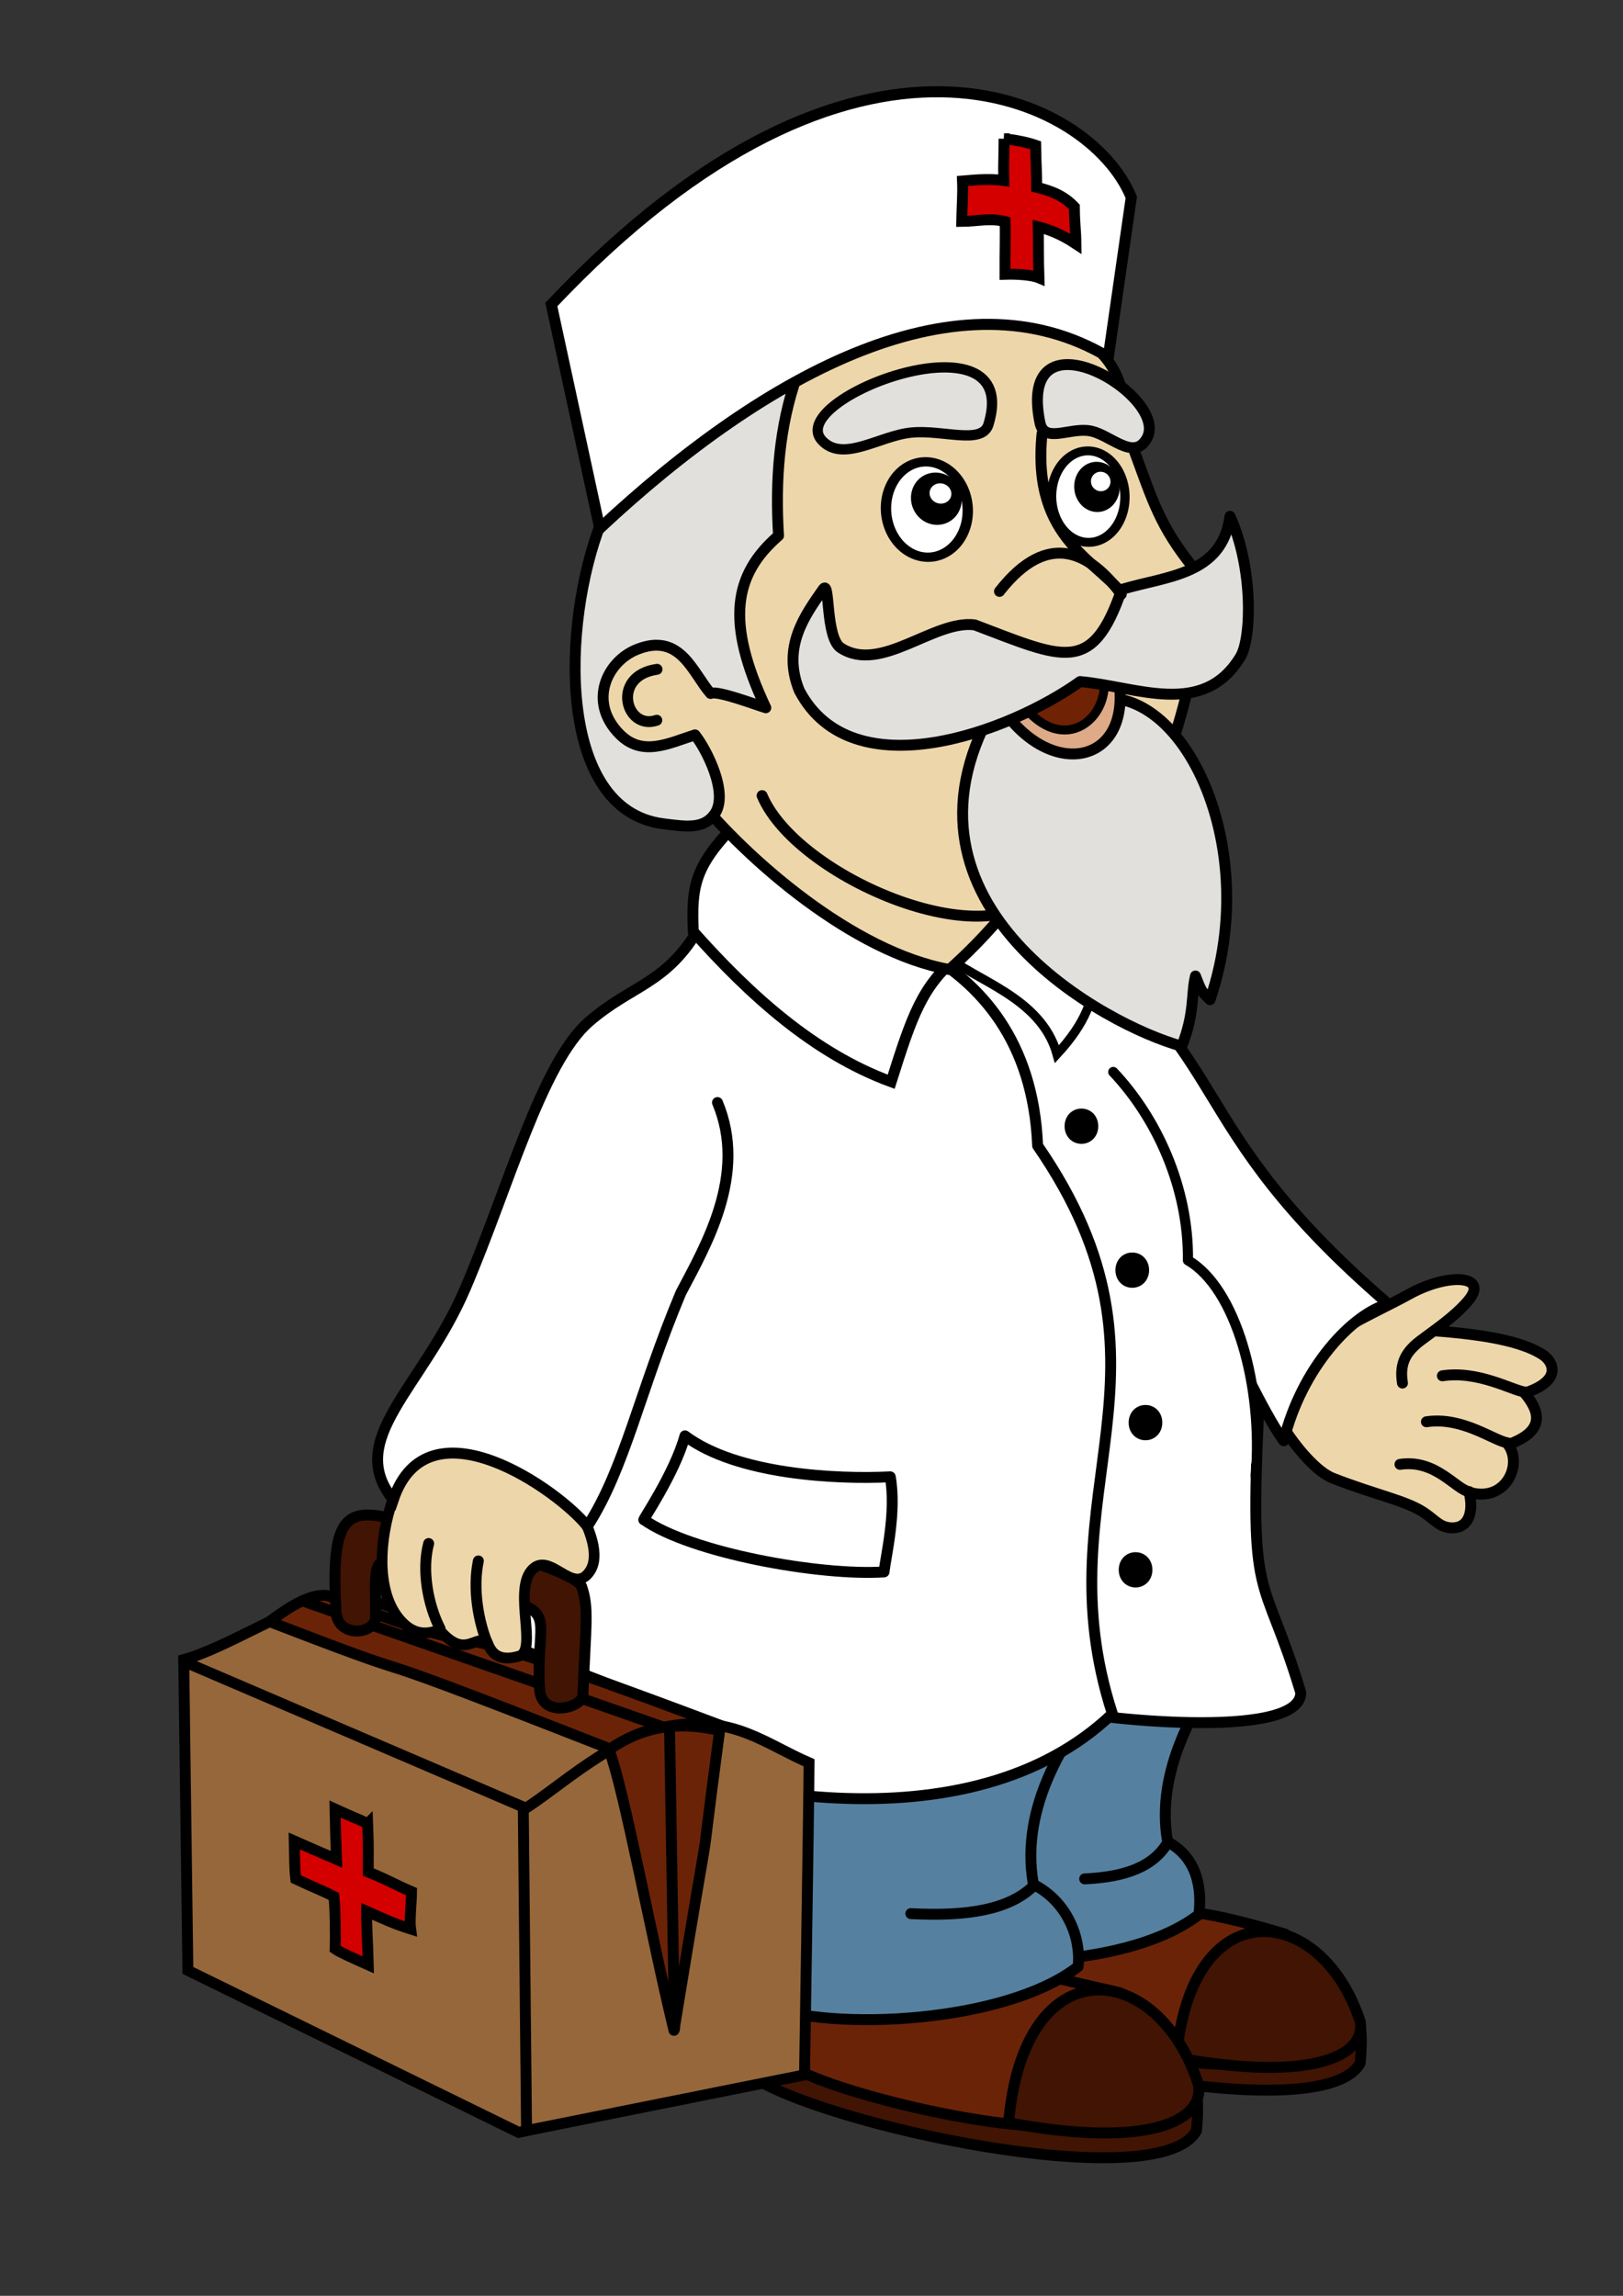 <?xml version="1.0" encoding="UTF-8" standalone="no"?>
<!-- Created with Inkscape (http://www.inkscape.org/) -->

<svg
   xmlns:dc="http://purl.org/dc/elements/1.1/"
   xmlns:cc="http://creativecommons.org/ns#"
   xmlns:rdf="http://www.w3.org/1999/02/22-rdf-syntax-ns#"
   xmlns:svg="http://www.w3.org/2000/svg"
   xmlns="http://www.w3.org/2000/svg"
   xmlns:sodipodi="http://sodipodi.sourceforge.net/DTD/sodipodi-0.dtd"
   xmlns:inkscape="http://www.inkscape.org/namespaces/inkscape"
   width="744.094"
   height="1052.362"
   id="svg2"
   version="1.1"
   inkscape:version="0.48.4 r9939"
   sodipodi:docname="айболит.svg"
   inkscape:export-filename="C:\Users\dendav\Desktop\айболит.png"
   inkscape:export-xdpi="142.31528"
   inkscape:export-ydpi="142.31528">
  <rect width="100%" height="100%" fill="#333333" stroke="none"/>
  <defs
     id="defs4" />
  <sodipodi:namedview
     id="base"
     pagecolor="#ffffff"
     bordercolor="#666666"
     borderopacity="1.0"
     inkscape:pageopacity="0.0"
     inkscape:pageshadow="2"
     inkscape:zoom="0.7"
     inkscape:cx="404.89507"
     inkscape:cy="604.52629"
     inkscape:document-units="px"
     inkscape:current-layer="layer1"
     showgrid="false"
     inkscape:window-width="1920"
     inkscape:window-height="1018"
     inkscape:window-x="-8"
     inkscape:window-y="-8"
     inkscape:window-maximized="1" />
  <g
     inkscape:label="Layer 1"
     inkscape:groupmode="layer"
     id="layer1">
    <path
       style="fill:#411403;fill-opacity:1;fill-rule:nonzero;stroke:#000000;stroke-width:5;stroke-linecap:round;stroke-linejoin:round;stroke-miterlimit:4;stroke-opacity:1;stroke-dasharray:none"
       d="m 611.662,909.686 c -50.539,-11.579 -84.99,-22.847 -124.877,-22.847 -31.283,0 -87.11,19.778 -67.321,33.727 31.461,22.177 187.128,55.995 204.13,25.135 2.873,-31.547 -6.502,-19.55 -11.931,-36.015 z"
       id="path4033-1-2-7"
       inkscape:connector-curvature="0"
       sodipodi:nodetypes="ccscc" />
    <path
       style="fill:#6b2307;fill-opacity:1;fill-rule:nonzero;stroke:#000000;stroke-width:5;stroke-linecap:round;stroke-linejoin:round;stroke-miterlimit:4;stroke-opacity:1;stroke-dasharray:none"
       d="m 589.31,886.577 c -41.756,-12.475 -52.288,-11.808 -90.914,-11.808 -30.293,0 -36.914,30.805 -20.203,46.752 11.88,11.337 79.012,32.474 95.964,21.689 14.911,-6.034 20.41,-40.995 15.152,-56.632 z"
       id="path4033"
       inkscape:connector-curvature="0"
       sodipodi:nodetypes="ccscc" />
    <path
       style="fill:#edd6a9;fill-opacity:1;fill-rule:nonzero;stroke:#000000;stroke-width:5;stroke-linecap:round;stroke-linejoin:round;stroke-miterlimit:4;stroke-opacity:1;stroke-dasharray:none"
       d="m 578.571,619.236 c -6.569,15.448 18.572,52.928 32.446,58.327 20.531,7.989 33.68,10.233 42.072,15.935 4.971,3.377 7.18,6.766 12.624,6.851 7.232,0.113 10.087,-6.533 7.857,-16.359 16.299,5.003 24.807,-12.283 17.857,-21.812 18.237,-6.506 13.829,-16.141 7.561,-23.616 17.797,-5.775 12.95,-14.619 8.198,-17.642 -11.767,-7.487 -33.902,-10.106 -60.926,-11.633 -25.89,-8.142 -67.691,-41.806 -67.691,9.949 z"
       id="path3960"
       inkscape:connector-curvature="0"
       sodipodi:nodetypes="cssscccscc" />
    <path
       style="fill:#edd6a9;fill-opacity:1;fill-rule:nonzero;stroke:#000000;stroke-width:5;stroke-linecap:round;stroke-linejoin:round;stroke-miterlimit:4;stroke-opacity:1;stroke-dasharray:none"
       d="m 607.815,620.051 c -2.166,-8.322 20.047,-16.827 38.571,-26.995 17.703,-9.717 36.741,-8.561 26.584,3.342 -6.276,7.355 -15.48,13.425 -21.523,17.995 -6.043,4.571 -10.106,9.758 -8.461,19.579"
       id="path3962"
       inkscape:connector-curvature="0"
       sodipodi:nodetypes="csssc" />
    <path
       style="fill:#5680a0;fill-opacity:1;fill-rule:nonzero;stroke:#000000;stroke-width:5;stroke-linecap:round;stroke-linejoin:round;stroke-miterlimit:4;stroke-opacity:1;stroke-dasharray:none"
       d="m 556.311,770.025 c -5.652,9.324 -27.108,40.344 -20.974,74.27 13.993,7.361 15.711,22.22 14.312,33.276 -30.019,23.505 -98.768,26.126 -128.359,14.781 11.374,-55.802 10.15,-100.395 6.554,-128.567 37.58,0 97.128,-5.695 128.467,6.241 z"
       id="path3991-7"
       inkscape:connector-curvature="0"
       sodipodi:nodetypes="cccccc" />
    <path
       style="fill:#ffffff;fill-opacity:1;fill-rule:nonzero;stroke:#000000;stroke-width:5;stroke-linecap:round;stroke-linejoin:round;stroke-miterlimit:4;stroke-opacity:1;stroke-dasharray:none"
       d="m 485.001,783.335 c 14.521,4.239 111.369,14.977 111.369,-7.471 -17.333,-57.507 -23.84,-37.409 -19.131,-132.423 -14.764,-33.278 1.324,3.345 11.303,16.989 8.229,-33.626 31.641,-58.425 47.982,-62.657 -97.911,-84.413 -67.772,-113.231 -153.528,-173.196 -14.221,-13.571 -45.998,-10.9 -57.594,0.165 -7.249,6.917 -3.106,15.086 -7.576,23.617 40.918,103.739 26.689,255.422 67.175,334.975 z"
       id="path3894"
       inkscape:connector-curvature="0"
       sodipodi:nodetypes="ccccccscc" />
    <path
       style="fill:#411403;fill-opacity:1;fill-rule:nonzero;stroke:#000000;stroke-width:5;stroke-linecap:round;stroke-linejoin:round;stroke-miterlimit:4;stroke-opacity:1;stroke-dasharray:none"
       d="m 536.604,940.675 c -50.539,-11.579 -84.99,-22.847 -124.877,-22.847 -31.283,0 -87.11,19.778 -67.321,33.727 31.461,22.177 187.128,55.995 204.13,25.135 2.873,-31.547 -6.502,-19.55 -11.931,-36.015 z"
       id="path4033-1-2"
       inkscape:connector-curvature="0"
       sodipodi:nodetypes="ccscc" />
    <path
       style="fill:#6b2307;fill-opacity:1;fill-rule:nonzero;stroke:#000000;stroke-width:5;stroke-linecap:round;stroke-linejoin:round;stroke-miterlimit:4;stroke-opacity:1;stroke-dasharray:none"
       d="m 513.39,913.423 c -50.539,-11.579 -57.132,-13.883 -97.02,-13.883 -31.283,0 -71.952,29.614 -54.695,46.404 12.269,11.937 115.425,37.013 132.931,25.658 15.398,-6.353 24.212,-41.715 18.783,-58.179 z"
       id="path4033-1"
       inkscape:connector-curvature="0"
       sodipodi:nodetypes="ccscc" />
    <path
       style="fill:#5680a0;fill-opacity:1;fill-rule:nonzero;stroke:#000000;stroke-width:5;stroke-linecap:round;stroke-linejoin:round;stroke-miterlimit:4;stroke-opacity:1;stroke-dasharray:none"
       d="m 497.143,785.552 c -6.159,10.183 -30.046,41.169 -23.362,78.221 15.528,7.855 21.933,24.534 20.505,37.655 C 461.572,927.098 382.247,931.54 350,919.15 c 12.395,-60.944 11.062,-109.646 7.143,-140.414 40.954,0 105.848,-6.22 140,6.816 z"
       id="path3991"
       inkscape:connector-curvature="0"
       sodipodi:nodetypes="cccccc" />
    <path
       style="fill:#ffffff;fill-opacity:1;fill-rule:nonzero;stroke:#000000;stroke-width:5;stroke-linecap:round;stroke-linejoin:round;stroke-miterlimit:4;stroke-opacity:1;stroke-dasharray:none"
       d="M 250,790.554 C 325.029,825.053 445.142,847.444 510,785.552 476.939,683.548 547.085,628.649 475.714,525.173 c -1.961,-48.022 -26.285,-74.555 -52.857,-89.292 -27.323,1.131 -86.196,-23.279 -101.811,-9.62 -41.867,60.499 -127.542,301.606 -71.046,364.293 z"
       id="path3892"
       inkscape:connector-curvature="0"
       sodipodi:nodetypes="cccccc" />
    <path
       style="fill:#96673a;fill-opacity:1;stroke:#000000;stroke-width:5;stroke-linecap:butt;stroke-linejoin:miter;stroke-miterlimit:4;stroke-opacity:1;stroke-dasharray:none"
       d="M 237.757,977.43 86.138,903.203 84.234,760.742 c 19.497,-5.333 47.173,-23.924 66.542,-27.736 24.097,-4.743 47.001,16.1 61.314,15.168 6.521,-4.286 0.926,0.485 120.994,43.866 l 26.35,159.387 z"
       id="path4058"
       inkscape:connector-curvature="0"
       sodipodi:nodetypes="cccscccc" />
    <path
       style="fill:#6b2307;fill-opacity:1;fill-rule:nonzero;stroke:#000000;stroke-width:5;stroke-linecap:round;stroke-linejoin:round;stroke-miterlimit:4;stroke-opacity:1;stroke-dasharray:none"
       d="m 309.571,813.419 c -182.577,-71.896 -87.549,-32.078 -186.029,-70.115 7.898,-5.715 18.065,-13.055 26.603,-11.913 100.949,38.97 9.502,-5.407 193.918,64.72 6.323,2.404 -27.577,9.884 -34.492,17.308 z"
       id="path4066"
       inkscape:connector-curvature="0"
       sodipodi:nodetypes="cccsc" />
    <path
       style="fill:none;stroke:#000000;stroke-width:5;stroke-linecap:butt;stroke-linejoin:miter;stroke-miterlimit:4;stroke-opacity:1;stroke-dasharray:none"
       d="m 139.287,734.031 168.19,58.801"
       id="path4072"
       inkscape:connector-curvature="0" />
    <path
       style="fill:#411403;fill-opacity:1;fill-rule:nonzero;stroke:#000000;stroke-width:5;stroke-linecap:round;stroke-linejoin:round;stroke-miterlimit:4;stroke-opacity:1;stroke-dasharray:none"
       d="m 153.98,737.306 c -2.44,-46.907 5.744,-48.826 40.592,-36.267 12.07,4.35 67.706,17.698 72.029,26.07 3.537,9.893 1.87,18.101 0.656,49.897 -0.222,5.805 -19.024,10.826 -19.865,-2.705 -1.723,-27.732 6.514,-34.442 -10.236,-39.445 -6.883,-2.348 -43.817,-13.611 -52.749,-17.524 -14.6,-6.395 -12.137,3.384 -12.186,23.734 -0.021,8.511 -18.587,10.219 -18.242,-3.76 z"
       id="path4062"
       inkscape:connector-curvature="0"
       sodipodi:nodetypes="cscsscsssc" />
    <path
       style="fill:#edd6a9;fill-opacity:1;fill-rule:nonzero;stroke:#000000;stroke-width:4.894;stroke-linecap:round;stroke-linejoin:round;stroke-miterlimit:4;stroke-opacity:1;stroke-dasharray:none"
       d="m 205.956,653.749 c -24.709,8.004 -43.467,71.001 -20.134,91.184 7.662,6.627 14.663,1.819 15.946,2.491 10.706,12.348 15.289,3.145 20.731,4.695 1.479,-1.967 0.846,11.405 15.576,6.982 8.328,-2.501 -2.466,-29.248 5.365,-38.971 8.276,-10.276 19.172,12.073 27.05,0.005 4.857,-7.44 -0.675,-19.682 -3.806,-25.931 -16.632,-33.197 -33.69,-40.454 -60.727,-40.454 z"
       id="path3896"
       inkscape:connector-curvature="0"
       sodipodi:nodetypes="csccssssc" />
    <path
       style="fill:#ffffff;fill-opacity:1;stroke:#000000;stroke-width:5;stroke-linecap:round;stroke-miterlimit:4;stroke-opacity:1;stroke-dasharray:none"
       d="m 320.714,424.974 c -15.009,26.178 -31.101,26.366 -50.664,43.341 -21.802,18.918 -37.143,76.564 -56.772,122.342 -19.628,45.778 -55.493,68.988 -32.968,96.823 15.816,-47.137 76.167,-4.087 88.975,12.186 17.211,-26.604 23.738,-61.393 42.857,-107.014 11.364,-21.688 30.619,-54.29 16.796,-87.268"
       id="path3890"
       inkscape:connector-curvature="0"
       sodipodi:nodetypes="csscccc" />
    <path
       style="fill:#ffffff;fill-opacity:1;stroke:#000000;stroke-width:5;stroke-linecap:butt;stroke-linejoin:miter;stroke-miterlimit:4;stroke-opacity:1;stroke-dasharray:none"
       d="m 336.429,378.624 c -18.025,18.706 -19.469,27.884 -18.571,48.395 25.92,29.138 55.382,55.872 90.714,68.844 9.397,-29.705 14.207,-44.552 31.429,-57.938 z"
       id="path3870"
       inkscape:connector-curvature="0"
       sodipodi:nodetypes="ccccc" />
    <path
       style="fill:#ffffff;fill-opacity:1;stroke:#000000;stroke-width:4.152;stroke-linecap:butt;stroke-linejoin:miter;stroke-miterlimit:4;stroke-opacity:1;stroke-dasharray:none"
       d="m 512.682,381.628 c 14.046,16.551 2.314,16.492 1.614,34.641 -20.198,25.781 -2.174,37.036 -29.706,66.917 -7.322,-26.284 -38.185,-33.87 -51.605,-45.714 z"
       id="path3870-8"
       inkscape:connector-curvature="0"
       sodipodi:nodetypes="ccccc" />
    <path
       style="fill:#edd6a9;fill-opacity:1;fill-rule:nonzero;stroke:#000000;stroke-width:5;stroke-linecap:round;stroke-linejoin:round;stroke-miterlimit:4;stroke-opacity:1;stroke-dasharray:none"
       d="m 435.28,444.413 c -44.168,-7.919 -92.716,-50.46 -116.152,-79.343 -3.64,-4.486 -17.784,-7.83 -23.029,-11.21 -10.447,-6.731 -20.325,-30.371 -27.558,-39.284 -8.055,-9.927 4.977,-24.612 -1.813,-32.98 31.137,-126.105 115.786,-205.931 217.331,-145.386 7.096,4.572 7.989,13.759 12.01,18.714 23.103,13.899 17.888,34.243 24.244,52.575 7.83,21.091 11.31,33.639 26.868,52.813 11.694,14.412 -11.272,97.643 -21.817,105.41 -27.131,19.984 -8.507,17.484 -39.203,27.59 -15.703,5.17 -16.363,19.992 -50.88,51.1 z"
       id="path3768"
       inkscape:connector-curvature="0"
       sodipodi:nodetypes="csssccccsssc" />
    <path
       style="fill:none;stroke:#000000;stroke-width:5;stroke-linecap:round;stroke-linejoin:miter;stroke-miterlimit:4;stroke-opacity:1;stroke-dasharray:none"
       d="m 477.753,198.718 c -5.024,49.863 26.553,57.938 39.517,76.942"
       id="path3834"
       inkscape:connector-curvature="0"
       sodipodi:nodetypes="cc" />
    <path
       style="fill:#edd6a9;fill-opacity:1;stroke:#000000;stroke-width:5;stroke-linecap:round;stroke-linejoin:miter;stroke-miterlimit:4;stroke-opacity:1;stroke-dasharray:none"
       d="m 349.393,364.692 c 16.577,39.402 114.407,79.321 131.675,37.448"
       id="path3836"
       inkscape:connector-curvature="0"
       sodipodi:nodetypes="cc" />
    <path
       style="fill:#e1e0dd;fill-opacity:1;fill-rule:nonzero;stroke:#000000;stroke-width:5;stroke-linecap:round;stroke-linejoin:round;stroke-miterlimit:4;stroke-opacity:1;stroke-dasharray:none"
       d="m 454.922,325.519 c -50.179,89.556 52.223,144.657 86.885,154.037 6.025,-15.268 4.249,-23.814 6.274,-32.182 3.088,8.078 2.873,6.774 6.689,10.892 26.737,-79.007 -21.913,-162.159 -66.115,-131.871 -5.739,4.227 -25.818,-2.792 -33.733,-0.876 z"
       id="path3772"
       inkscape:connector-curvature="0"
       sodipodi:nodetypes="cccccc" />
    <path
       style="fill:#e1e0dd;fill-opacity:1;fill-rule:nonzero;stroke:#000000;stroke-width:5;stroke-linecap:round;stroke-linejoin:round;stroke-miterlimit:4;stroke-opacity:1;stroke-dasharray:none"
       d="m 275.563,239.648 c -18.025,45.907 -20.61,131.67 28.489,137.946 10.484,1.34 18.611,2.636 23.623,-4.539 6.618,-9.474 -3.968,-29.934 -9.054,-36.203 -12.173,3.916 -24.171,10.165 -34.528,-0.29 -14.578,-14.718 -6.012,-33.287 7.847,-38.853 20.06,-8.056 25.547,10.717 33.849,20.166 3.035,-1.572 20.665,5.176 25.297,6.552 -18.444,-39.259 -14.821,-60.976 5.85,-78.88 -1.56,-25.094 0.188,-50.043 8.556,-73.537 -32.268,-11.192 -89.848,50.852 -89.93,67.639 z"
       id="path3766"
       inkscape:connector-curvature="0"
       sodipodi:nodetypes="csscssccccc" />
    <path
       style="fill:#ffffff;fill-opacity:1;stroke:#000000;stroke-width:5.074;stroke-linecap:butt;stroke-linejoin:miter;stroke-miterlimit:4;stroke-opacity:1;stroke-dasharray:none"
       d="m 252.769,139.595 22.202,102.601 c 77.276,-72.16 165.356,-119.063 233.158,-78.527 L 518.657,90.478 C 500.18,44.821 393.161,-9.338 252.769,139.595 z"
       id="path3764"
       inkscape:connector-curvature="0"
       sodipodi:nodetypes="ccccc" />
    <path
       style="fill:#deaa87;fill-opacity:1;fill-rule:nonzero;stroke:#000000;stroke-width:5;stroke-linecap:round;stroke-linejoin:round;stroke-miterlimit:4;stroke-opacity:1;stroke-dasharray:none"
       d="m 456.455,319.828 c 22.156,38.891 63.314,32.084 56.289,-9.059 -20.115,-5.903 -40.4,1.385 -56.289,9.059 z"
       id="path3774"
       inkscape:connector-curvature="0"
       sodipodi:nodetypes="ccc" />
    <path
       style="fill:#702204;fill-opacity:1;fill-rule:nonzero;stroke:#000000;stroke-width:4.111;stroke-linecap:round;stroke-linejoin:round;stroke-miterlimit:4;stroke-opacity:1;stroke-dasharray:none"
       d="m 463.433,314.716 c 22.571,41.171 54.21,9.508 38.743,-14.797 -15,-1.602 -28.501,4.705 -38.743,14.797 z"
       id="path3774-1"
       inkscape:connector-curvature="0"
       sodipodi:nodetypes="ccc" />
    <path
       style="fill:#e1e0dd;fill-opacity:1;fill-rule:nonzero;stroke:#000000;stroke-width:5;stroke-linecap:round;stroke-linejoin:round;stroke-miterlimit:4;stroke-opacity:1;stroke-dasharray:none"
       d="m 446.834,286.427 c -18.663,-2.386 -42.965,22.411 -61.298,10.6 -7.301,-4.704 -4.869,-31.632 -8.107,-26.996 -8.373,11.986 -19.099,26.527 -10.955,46.549 24.31,46.163 96.868,18.658 128.709,-4.163 25.934,2.284 56.399,16.895 73.495,-11.338 5.246,-8.663 5.844,-41.176 -4.766,-64.398 -3.62,26.999 -29.132,27.327 -49.649,33.509 -13.53,39.639 -26.959,31.535 -67.43,16.237 z"
       id="path3770"
       inkscape:connector-curvature="0"
       sodipodi:nodetypes="cssccsccc" />
    <path
       style="fill:#e1e0dd;fill-opacity:1;fill-rule:nonzero;stroke:#000000;stroke-width:4.724;stroke-linecap:round;stroke-linejoin:round;stroke-miterlimit:4;stroke-opacity:1;stroke-dasharray:none"
       d="m 453.114,194.755 c -3.16,9.198 -20.67,2.162 -35.211,3.525 -14.541,1.363 -31.315,13.99 -41.015,3.662 -18.104,-19.275 92.848,-60.744 76.226,-7.187 z"
       id="path3794"
       inkscape:connector-curvature="0"
       sodipodi:nodetypes="cssc" />
    <path
       style="fill:#e1e0dd;fill-opacity:1;fill-rule:nonzero;stroke:#000000;stroke-width:5;stroke-linecap:round;stroke-linejoin:round;stroke-miterlimit:4;stroke-opacity:1;stroke-dasharray:none"
       d="m 476.802,193.878 c 2.103,9.333 13.261,2.185 22.588,3.562 9.327,1.377 20.182,14.183 26.308,3.699 11.433,-19.567 -60.005,-61.603 -48.896,-7.261 z"
       id="path3794-4"
       inkscape:connector-curvature="0"
       sodipodi:nodetypes="cssc" />
    <path
       style="fill:none;stroke:#000000;stroke-width:5;stroke-linecap:round;stroke-linejoin:miter;stroke-miterlimit:4;stroke-opacity:1;stroke-dasharray:none"
       d="m 458.227,271.087 c 22.629,-28.965 42.004,-17.424 55.843,1.307"
       id="path3832"
       inkscape:connector-curvature="0"
       sodipodi:nodetypes="cc" />
    <path
       sodipodi:type="arc"
       style="fill:#ffffff;fill-opacity:1;fill-rule:nonzero;stroke:#000000;stroke-width:5.118;stroke-linecap:round;stroke-linejoin:round;stroke-miterlimit:4;stroke-opacity:1;stroke-dasharray:none"
       id="path3838"
       sodipodi:cx="-193.9493"
       sodipodi:cy="228.07771"
       sodipodi:rx="20.203051"
       sodipodi:ry="26.263966"
       d="m -173.746,228.078 a 20.203,26.264 0 1 1 -40.406,0 20.203,26.264 0 1 1 40.406,0 z"
       transform="matrix(0.928,0.034,-0.003,0.832,605.606,50.391)" />
    <path
       sodipodi:type="arc"
       style="fill:#000000;fill-opacity:1;fill-rule:nonzero;stroke:#000000;stroke-width:5.118;stroke-linecap:round;stroke-linejoin:round;stroke-miterlimit:4;stroke-opacity:1;stroke-dasharray:none"
       id="path3840"
       sodipodi:cx="142.68405"
       sodipodi:cy="274.54471"
       sodipodi:rx="8.8388348"
       sodipodi:ry="11.111678"
       d="m 151.523,274.545 a 8.839,11.112 0 1 1 -17.678,0 8.839,11.112 0 1 1 17.678,0 z"
       transform="matrix(1.021,0.037,-0.003,0.876,284.431,-17.176)" />
    <path
       sodipodi:type="arc"
       style="fill:#ffffff;fill-opacity:1;fill-rule:nonzero;stroke:none"
       id="path3842"
       sodipodi:cx="144.70435"
       sodipodi:cy="271.26172"
       sodipodi:rx="3.2829957"
       sodipodi:ry="5.3033009"
       d="m 147.987,271.262 a 3.283,5.303 0 1 1 -6.566,0 3.283,5.303 0 1 1 6.566,0 z"
       transform="matrix(1.521,0.056,-0.003,0.876,211.897,-19.525)" />
    <path
       sodipodi:type="arc"
       style="fill:#ffffff;fill-opacity:1;fill-rule:nonzero;stroke:#000000;stroke-width:5.118;stroke-linecap:round;stroke-linejoin:round;stroke-miterlimit:4;stroke-opacity:1;stroke-dasharray:none"
       id="path3838-0"
       sodipodi:cx="-193.9493"
       sodipodi:cy="228.07771"
       sodipodi:rx="20.203051"
       sodipodi:ry="26.263966"
       d="m -173.746,228.078 a 20.203,26.264 0 1 1 -40.406,0 20.203,26.264 0 1 1 40.406,0 z"
       transform="matrix(0.832,0.025,-0.009,0.798,662.359,50.484)" />
    <path
       sodipodi:type="arc"
       style="fill:#000000;fill-opacity:1;fill-rule:nonzero;stroke:#000000;stroke-width:5.118;stroke-linecap:round;stroke-linejoin:round;stroke-miterlimit:4;stroke-opacity:1;stroke-dasharray:none"
       id="path3840-9"
       sodipodi:cx="142.68405"
       sodipodi:cy="274.54471"
       sodipodi:rx="8.8388348"
       sodipodi:ry="11.111678"
       d="m 151.523,274.545 a 8.839,11.112 0 1 1 -17.678,0 8.839,11.112 0 1 1 17.678,0 z"
       transform="matrix(0.915,0.028,-0.01,0.841,375.106,-11.694)" />
    <path
       sodipodi:type="arc"
       style="fill:#ffffff;fill-opacity:1;fill-rule:nonzero;stroke:none"
       id="path3842-4"
       sodipodi:cx="144.70435"
       sodipodi:cy="271.26172"
       sodipodi:rx="3.2829957"
       sodipodi:ry="5.3033009"
       d="m 147.987,271.262 a 3.283,5.303 0 1 1 -6.566,0 3.283,5.303 0 1 1 6.566,0 z"
       transform="matrix(1.363,0.041,-0.01,0.841,310.127,-13.353)" />
    <path
       style="fill:none;stroke:#000000;stroke-width:5;stroke-linecap:round;stroke-linejoin:miter;stroke-miterlimit:4;stroke-opacity:1;stroke-dasharray:none"
       d="m 301.221,306.797 c -21.317,3.018 -14.323,28.255 -0.104,23.35"
       id="path3868"
       inkscape:connector-curvature="0"
       sodipodi:nodetypes="cc" />
    <path
       style="fill:none;stroke:#000000;stroke-width:5;stroke-linecap:round;stroke-linejoin:miter;stroke-miterlimit:4;stroke-opacity:1;stroke-dasharray:none"
       d="m 201.754,746.526 c -5.596,-10.972 -8.467,-26.881 -5.228,-39.004"
       id="path3898"
       inkscape:connector-curvature="0"
       sodipodi:nodetypes="cc" />
    <path
       style="fill:none;stroke:#000000;stroke-width:5;stroke-linecap:round;stroke-linejoin:miter;stroke-miterlimit:4;stroke-opacity:1;stroke-dasharray:none"
       d="M 223.588,753.643 C 219.294,743.254 216.642,728.203 219.31,715.506"
       id="path3898-8"
       inkscape:connector-curvature="0"
       sodipodi:nodetypes="cc" />
    <path
       style="fill:#ffffff;fill-opacity:1;fill-rule:nonzero;stroke:#000000;stroke-width:5;stroke-linecap:round;stroke-linejoin:round;stroke-miterlimit:4;stroke-opacity:1;stroke-dasharray:none"
       d="m 314.036,658.166 c -4.781,17.493 -20.296,39.886 -18.807,38.484 21.6,15.141 80.573,25.805 110.065,23.893 0.859,-7.453 5.731,-27.399 2.867,-43.586 -24.57,1.217 -70.302,-0.964 -94.126,-18.792 z"
       id="path3920"
       inkscape:connector-curvature="0"
       sodipodi:nodetypes="ccccc" />
    <path
       style="fill:#ffffff;fill-opacity:1;fill-rule:nonzero;stroke:#000000;stroke-width:4.659;stroke-linecap:round;stroke-linejoin:round;stroke-miterlimit:4;stroke-opacity:1;stroke-dasharray:none"
       d="m 575.71,676.479 c 3.508,-40.918 -9.127,-86.091 -31.076,-98.761 0.369,-33.745 -14.647,-65.638 -34.241,-86.333"
       id="path3924"
       inkscape:connector-curvature="0"
       sodipodi:nodetypes="ccc" />
    <path
       sodipodi:type="arc"
       style="fill:#000000;fill-opacity:1;fill-rule:nonzero;stroke:#000000;stroke-width:5.118;stroke-linecap:round;stroke-linejoin:round;stroke-miterlimit:4;stroke-opacity:1;stroke-dasharray:none"
       id="path3926"
       sodipodi:cx="525.71429"
       sodipodi:cy="535.2193"
       sodipodi:rx="4.2857141"
       sodipodi:ry="7.1428571"
       d="m 530,535.219 a 4.286,7.143 0 1 1 -8.571,0 4.286,7.143 0 1 1 8.571,0 z"
       transform="matrix(1.126,0,0,0.824,-96.152,75.219)" />
    <path
       sodipodi:type="arc"
       style="fill:#000000;fill-opacity:1;fill-rule:nonzero;stroke:#000000;stroke-width:5.118;stroke-linecap:round;stroke-linejoin:round;stroke-miterlimit:4;stroke-opacity:1;stroke-dasharray:none"
       id="path3926-2"
       sodipodi:cx="525.71429"
       sodipodi:cy="535.2193"
       sodipodi:rx="4.2857141"
       sodipodi:ry="7.1428571"
       d="m 530,535.219 a 4.286,7.143 0 1 1 -8.571,0 4.286,7.143 0 1 1 8.571,0 z"
       transform="matrix(1.126,0,0,0.824,-71.334,278.561)" />
    <path
       sodipodi:type="arc"
       style="fill:#000000;fill-opacity:1;fill-rule:nonzero;stroke:#000000;stroke-width:5.118;stroke-linecap:round;stroke-linejoin:round;stroke-miterlimit:4;stroke-opacity:1;stroke-dasharray:none"
       id="path3926-4"
       sodipodi:cx="525.71429"
       sodipodi:cy="535.2193"
       sodipodi:rx="4.2857141"
       sodipodi:ry="7.1428571"
       d="m 530,535.219 a 4.286,7.143 0 1 1 -8.571,0 4.286,7.143 0 1 1 8.571,0 z"
       transform="matrix(1.126,0,0,0.824,-66.788,211.084)" />
    <path
       sodipodi:type="arc"
       style="fill:#000000;fill-opacity:1;fill-rule:nonzero;stroke:#000000;stroke-width:5.118;stroke-linecap:round;stroke-linejoin:round;stroke-miterlimit:4;stroke-opacity:1;stroke-dasharray:none"
       id="path3926-5"
       sodipodi:cx="525.71429"
       sodipodi:cy="535.2193"
       sodipodi:rx="4.2857141"
       sodipodi:ry="7.1428571"
       d="m 530,535.219 a 4.286,7.143 0 1 1 -8.571,0 4.286,7.143 0 1 1 8.571,0 z"
       transform="matrix(1.126,0,0,0.824,-72.849,141.197)" />
    <path
       style="fill:none;stroke:#000000;stroke-width:5;stroke-linecap:round;stroke-linejoin:miter;stroke-miterlimit:4;stroke-opacity:1;stroke-dasharray:none"
       d="m 699.164,638.117 c -6.174,-0.939 -21.453,-9.965 -37.881,-7.471"
       id="path3964"
       inkscape:connector-curvature="0"
       sodipodi:nodetypes="cc" />
    <path
       style="fill:none;stroke:#000000;stroke-width:5;stroke-linecap:round;stroke-linejoin:miter;stroke-miterlimit:4;stroke-opacity:1;stroke-dasharray:none"
       d="m 691.083,661.359 c -6.174,-0.939 -20.695,-12.134 -37.123,-9.64"
       id="path3964-5"
       inkscape:connector-curvature="0"
       sodipodi:nodetypes="cc" />
    <path
       style="fill:none;stroke:#000000;stroke-width:5;stroke-linecap:round;stroke-linejoin:miter;stroke-miterlimit:4;stroke-opacity:1;stroke-dasharray:none"
       d="m 673.658,683.771 c -6.174,-0.939 -15.392,-15.026 -31.82,-12.531"
       id="path3964-1"
       inkscape:connector-curvature="0"
       sodipodi:nodetypes="cc" />
    <path
       style="fill:none;stroke:#000000;stroke-width:5;stroke-linecap:round;stroke-linejoin:miter;stroke-miterlimit:4;stroke-opacity:1;stroke-dasharray:none"
       d="m 473.143,865.129 c -11.122,10.215 -29.626,13.397 -55.558,12.049"
       id="path4011"
       inkscape:connector-curvature="0"
       sodipodi:nodetypes="cc" />
    <path
       style="fill:none;stroke:#000000;stroke-width:5;stroke-linecap:round;stroke-linejoin:miter;stroke-miterlimit:4;stroke-opacity:1;stroke-dasharray:none"
       d="m 535.337,844.626 c -6.619,11.071 -19.401,15.779 -38.057,16.616"
       id="path4011-1"
       inkscape:connector-curvature="0"
       sodipodi:nodetypes="cc" />
    <path
       style="fill:#411403;fill-opacity:1;fill-rule:nonzero;stroke:#000000;stroke-width:5;stroke-linecap:round;stroke-linejoin:round;stroke-miterlimit:4;stroke-opacity:1;stroke-dasharray:none"
       d="m 623.655,926.822 c 2.418,15.407 -21.876,27.781 -84.348,16.387 6.792,-77.558 66.692,-71.038 84.348,-16.387 z"
       id="path4031"
       inkscape:connector-curvature="0"
       sodipodi:nodetypes="ccc" />
    <path
       style="fill:#411403;fill-opacity:1;fill-rule:nonzero;stroke:#000000;stroke-width:5;stroke-linecap:round;stroke-linejoin:round;stroke-miterlimit:4;stroke-opacity:1;stroke-dasharray:none"
       d="m 549.51,955.793 c 2.497,16.222 -22.591,29.25 -87.104,17.254 7.014,-81.662 68.871,-74.797 87.104,-17.254 z"
       id="path4031-5"
       inkscape:connector-curvature="0"
       sodipodi:nodetypes="ccc" />
    <path
       style="fill:#96673a;fill-opacity:1;stroke:#000000;stroke-width:5;stroke-linecap:butt;stroke-linejoin:miter;stroke-miterlimit:4;stroke-opacity:1;stroke-dasharray:none"
       d="m 368.85,951.085 -127.441,25.547 -1.492,-147.062 c 15.896,-9.749 41.598,-34.425 68.384,-38.582 28.418,-4.41 42.851,8.518 62.628,17.044 -0.126,22.608 -2.08,143.052 -2.08,143.052 z"
       id="path4056"
       inkscape:connector-curvature="0"
       sodipodi:nodetypes="cccscc" />
    <path
       style="fill:none;stroke:#000000;stroke-width:5;stroke-linecap:round;stroke-linejoin:miter;stroke-miterlimit:4;stroke-opacity:1;stroke-dasharray:none"
       d="M 84.234,761.609 240.603,828.597"
       id="path4060"
       inkscape:connector-curvature="0"
       sodipodi:nodetypes="cc" />
    <path
       style="fill:#6b2307;fill-opacity:1;fill-rule:nonzero;stroke:#000000;stroke-width:5;stroke-linecap:round;stroke-linejoin:round;stroke-miterlimit:4;stroke-opacity:1;stroke-dasharray:none"
       d="m 279.193,801.99 c 6.922,18.047 19.474,86.269 29.799,128.688 21.506,-131.251 8.594,-44.755 20.943,-137.447 -19.246,-4.37 -34.792,-2.125 -50.742,8.758 z"
       id="path4068"
       inkscape:connector-curvature="0"
       sodipodi:nodetypes="cccc" />
    <path
       style="fill:none;stroke:#000000;stroke-width:5;stroke-linecap:round;stroke-linejoin:miter;stroke-miterlimit:4;stroke-opacity:1;stroke-dasharray:none"
       d="m 306.973,792.109 2.273,137.846"
       id="path4070"
       inkscape:connector-curvature="0"
       sodipodi:nodetypes="cc" />
    <path
       style="fill:#d40000;fill-opacity:1;fill-rule:nonzero;stroke:#000000;stroke-width:5;stroke-miterlimit:4;stroke-opacity:1;stroke-dasharray:none"
       d="m 168.568,835.971 c -5.248,-2.684 -6.375,-2.759 -14.957,-6.717 0.168,9.435 0.38,15.522 0.667,23.022 -4.365,-1.958 -1.207,-0.392 -19.361,-8.402 0.188,7.857 0.11,13.182 0.684,17.407 9.536,4.508 11.941,5.155 17.494,8.045 0.582,5.246 0.795,16.371 0.566,24.029 2.059,1.483 8.883,4.493 15.178,7.311 -0.275,-10.893 -0.842,-18.097 -0.776,-24.57 8.522,3.75 12.173,5.58 20.178,8.112 -0.56,-4.086 0.357,-11.423 0.449,-17.101 -7.646,-3.254 -11.544,-5.721 -19.856,-8.979 -0.064,-8.457 0.198,-10.183 -0.265,-22.157 z"
       id="path4173"
       inkscape:connector-curvature="0"
       sodipodi:nodetypes="ccccccccccccc" />
    <path
       style="fill:#d40000;fill-opacity:1;fill-rule:nonzero;stroke:#000000;stroke-width:5;stroke-miterlimit:4;stroke-opacity:1;stroke-dasharray:none"
       d="m 460.334,63.593 c 4.964,0.542 10.361,1.557 14.489,3.003 0.124,9.663 0.505,11.674 0.451,19.246 6.84,1.653 12.57,3.943 17.293,9.026 0.056,8.013 0.634,9.94 0.707,16.907 -7.372,-4.904 -13.182,-6.764 -17.281,-7.796 0.146,6.625 0.022,14.029 0.322,23.383 -3.201,-1.351 -9.994,-1.818 -15.568,-1.638 -0.063,-11.099 0.304,-17.397 0.041,-24.156 -6.931,-1.83 -12.942,-0.098 -19.872,-0.076 0.105,-6.298 0.631,-12.562 0.366,-18.514 3.401,-0.248 11.524,-1.266 18.916,-0.238 -0.196,-8.722 0.047,-7.062 0.136,-19.148 z"
       id="path4173-3"
       inkscape:connector-curvature="0"
       sodipodi:nodetypes="ccccccccccccc" />
  </g>
</svg>
